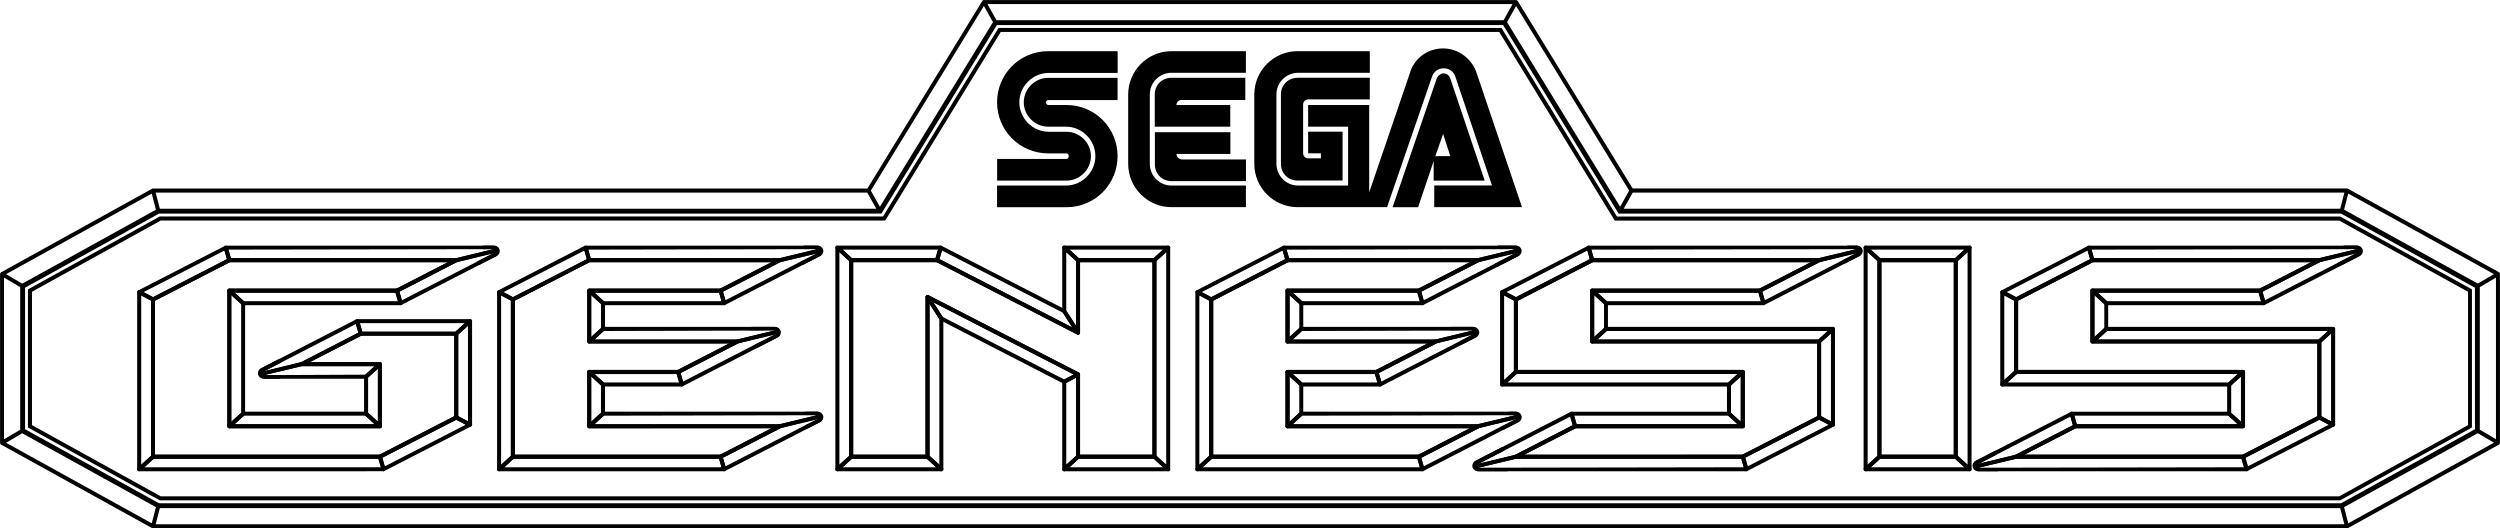 <?xml version="1.0" encoding="utf-8"?>
<!-- Generator: Adobe Illustrator 25.0.0, SVG Export Plug-In . SVG Version: 6.00 Build 0)  -->
<svg version="1.1" id="Layer_1" xmlns="http://www.w3.org/2000/svg" xmlns:xlink="http://www.w3.org/1999/xlink" x="0px" y="0px"
	 viewBox="0 0 3840 811.5" style="enable-background:new 0 0 3840 811.5;" xml:space="preserve">
<style type="text/css">
	.st0{fill:#FFFFFF;}
	.st1{fill:#0C0002;}
</style>
<g>
	<g>
		<path d="M2302.8,49.1l175.6,286.7l1.8,3h3.5H3593l197.9,109.4V653L3593,762.4H247L49.1,653V448.1L247,338.7h1109.3h3.5l1.8-3
			l175.6-286.7H2302.8 M2306.3,42.9h-772.6l-177.4,289.6H245.4L42.9,444.5v212.1l202.4,111.9h3349.2l202.4-111.9V444.5l-202.4-111.9
			H2483.7L2306.3,42.9L2306.3,42.9z"/>
		<path d="M3596.9,323.7H2488.7L2311.3,34h-782.5l-177.4,289.6H243.1l-209,115.6v222.6l209,115.6h3353.8l209-115.6V439.2
			L3596.9,323.7z M3801.5,659.3L3595.8,773H244.2L38.5,659.3V441.9l205.7-113.8h1109.6l177.4-289.6h777.6l177.4,289.6h1109.6
			l205.7,113.8V659.3z"/>
	</g>
	<g>
		<g>
			<g>
				<g>
					<path d="M3004,402.7h-117.2c-0.8,0-1.5-0.3-2.1-0.8l-21.2-19.3c-0.9-0.9-1.3-2.2-0.8-3.4c0.5-1.2,1.6-2,2.9-2h159.7
						c1.3,0,2.4,0.8,2.9,2c0.5,1.2,0.1,2.5-0.8,3.4l-21.2,19.3C3005.5,402.4,3004.8,402.7,3004,402.7z M2888,396.5h114.9l14.4-13.1
						h-143.7L2888,396.5z"/>
				</g>
				<g>
					<path d="M3025.3,723.9h-159.7c-1.3,0-2.4-0.8-2.9-2c-0.5-1.2-0.1-2.5,0.8-3.4l21.2-19.3c0.6-0.5,1.3-0.8,2.1-0.8H3004
						c0.8,0,1.5,0.3,2.1,0.8l21.2,19.3c0.9,0.9,1.3,2.2,0.8,3.4C3027.7,723.1,3026.5,723.9,3025.3,723.9z M2873.6,717.7h143.7
						l-14.4-13.1H2888L2873.6,717.7z"/>
				</g>
				<g>
					<path d="M2865.6,723.9c-0.4,0-0.8-0.1-1.3-0.3c-1.1-0.5-1.8-1.6-1.8-2.8V380.4c0-1.2,0.7-2.3,1.8-2.8c1.1-0.5,2.4-0.3,3.3,0.5
						l21.2,19.3c0.6,0.6,1,1.4,1,2.3v301.9c0,0.9-0.4,1.7-1,2.3l-21.2,19.3C2867.1,723.6,2866.3,723.9,2865.6,723.9z M2868.7,387.3
						v326.5l15.1-13.7V401L2868.7,387.3z"/>
				</g>
				<g>
					<path d="M3025.3,723.9c-0.8,0-1.5-0.3-2.1-0.8l-21.2-19.3c-0.6-0.6-1-1.4-1-2.3V399.6c0-0.9,0.4-1.7,1-2.3l21.2-19.3
						c0.9-0.8,2.2-1,3.3-0.5c1.1,0.5,1.8,1.6,1.8,2.8v340.4c0,1.2-0.7,2.3-1.8,2.8C3026.1,723.8,3025.7,723.9,3025.3,723.9z
						 M3007.1,700.1l15.1,13.7V387.3l-15.1,13.7V700.1z"/>
				</g>
			</g>
			<g>
				<path d="M3004,704.6h-117.2c-1.7,0-3.1-1.4-3.1-3.1V399.6c0-1.7,1.4-3.1,3.1-3.1H3004c1.7,0,3.1,1.4,3.1,3.1v301.9
					C3007.1,703.2,3005.7,704.6,3004,704.6z M2889.9,698.4H3001V402.7h-111.1V698.4z"/>
			</g>
		</g>
		<g>
			<g>
				<g>
					<path d="M1655.9,514.1c-1,0-2-0.5-2.6-1.4l-21.2-33.1c-0.3-0.5-0.5-1.1-0.5-1.7v-97.6c0-1.2,0.7-2.3,1.8-2.8
						c1.1-0.5,2.4-0.3,3.3,0.5l21.2,19.3c0.6,0.6,1,1.4,1,2.3V511c0,1.4-0.9,2.6-2.2,3C1656.5,514.1,1656.2,514.1,1655.9,514.1z
						 M1637.8,477.1l15.1,23.4V401l-15.1-13.7V477.1z"/>
				</g>
				<g>
					<path d="M1773.2,402.7h-117.3c-0.8,0-1.5-0.3-2.1-0.8l-21.2-19.3c-0.9-0.9-1.3-2.2-0.8-3.4c0.5-1.2,1.6-2,2.9-2h159.7
						c1.3,0,2.4,0.8,2.9,2c0.5,1.2,0.1,2.5-0.8,3.4l-21.2,19.3C1774.7,402.4,1773.9,402.7,1773.2,402.7z M1657.1,396.5H1772
						l14.4-13.1h-143.7L1657.1,396.5z"/>
				</g>
				<g>
					<path d="M1794.4,723.9c-0.8,0-1.5-0.3-2.1-0.8l-21.2-19.3c-0.6-0.6-1-1.4-1-2.3V399.6c0-0.9,0.4-1.7,1-2.3l21.2-19.3
						c0.9-0.8,2.2-1,3.3-0.5c1.1,0.5,1.8,1.6,1.8,2.8v340.4c0,1.2-0.7,2.3-1.8,2.8C1795.2,723.8,1794.8,723.9,1794.4,723.9z
						 M1776.2,700.1l15.1,13.7V387.3l-15.1,13.7V700.1z"/>
				</g>
				<g>
					<path d="M1794.4,723.9h-159.7c-1.3,0-2.4-0.8-2.9-2c-0.5-1.2-0.1-2.5,0.8-3.4l21.2-19.3c0.6-0.5,1.3-0.8,2.1-0.8h117.3
						c0.8,0,1.5,0.3,2.1,0.8l21.2,19.3c0.9,0.9,1.3,2.2,0.8,3.4C1796.8,723.1,1795.7,723.9,1794.4,723.9z M1642.7,717.7h143.7
						l-14.4-13.1h-114.9L1642.7,717.7z"/>
				</g>
				<g>
					<path d="M1445.9,723.9c-0.8,0-1.5-0.3-2.1-0.8l-21.2-19.3c-0.6-0.6-1-1.4-1-2.3V456.2c0-1.4,0.9-2.6,2.2-3
						c1.3-0.4,2.7,0.1,3.5,1.3l21.2,33.1c0.3,0.5,0.5,1.1,0.5,1.7v231.5c0,1.2-0.7,2.3-1.8,2.8
						C1446.7,723.8,1446.3,723.9,1445.9,723.9z M1427.8,700.1l15,13.7V490.2l-15-23.4V700.1z"/>
				</g>
				<g>
					<path d="M1445.9,723.9h-159.7c-1.3,0-2.4-0.8-2.9-2c-0.5-1.2-0.1-2.5,0.8-3.4l21.2-19.3c0.6-0.5,1.3-0.8,2.1-0.8h117.3
						c0.8,0,1.5,0.3,2.1,0.8l21.2,19.3c0.9,0.9,1.3,2.2,0.8,3.4C1448.3,723.1,1447.2,723.9,1445.9,723.9z M1294.2,717.7h143.7
						l-14.4-13.1h-114.9L1294.2,717.7z"/>
				</g>
				<g>
					<path d="M1286.2,723.9c-0.4,0-0.8-0.1-1.3-0.3c-1.1-0.5-1.8-1.6-1.8-2.8V380.4c0-1.2,0.7-2.3,1.8-2.8c1.1-0.5,2.4-0.3,3.3,0.5
						l21.2,19.3c0.6,0.6,1,1.4,1,2.3v301.9c0,0.9-0.4,1.7-1,2.3l-21.2,19.3C1287.7,723.6,1287,723.9,1286.2,723.9z M1289.3,387.3
						v326.5l15.1-13.7V401L1289.3,387.3z"/>
				</g>
				<g>
					<path d="M1634.7,589.4c-0.5,0-1-0.1-1.4-0.3L1444.5,492c-0.5-0.3-0.9-0.6-1.2-1.1l-21.2-33.1c-0.8-1.2-0.6-2.7,0.3-3.7
						c1-1,2.5-1.3,3.7-0.7l231.2,118.9c1,0.5,1.7,1.6,1.7,2.7s-0.6,2.2-1.6,2.7l-21.2,11.2C1635.7,589.3,1635.2,589.4,1634.7,589.4z
						 M1448.1,486.9l186.6,96l14.6-7.7l-215.7-110.9L1448.1,486.9z"/>
				</g>
				<g>
					<path d="M1634.7,723.9c-0.4,0-0.8-0.1-1.3-0.3c-1.1-0.5-1.8-1.6-1.8-2.8V586.3c0-1.1,0.6-2.2,1.6-2.7l21.2-11.2
						c1-0.5,2.1-0.5,3,0.1s1.5,1.6,1.5,2.6v126.4c0,0.9-0.4,1.7-1,2.3l-21.2,19.3C1636.2,723.6,1635.4,723.9,1634.7,723.9z
						 M1637.8,588.2v125.6l15.1-13.7V580.2L1637.8,588.2z"/>
				</g>
				<g>
					<path d="M1655.9,514.1c-0.5,0-1-0.1-1.4-0.3l-216.6-111.4c-1.3-0.7-2-2.2-1.6-3.6l5.6-19.3c0.3-0.9,0.9-1.6,1.7-2
						c0.9-0.4,1.8-0.3,2.6,0.1l189.8,97.6c0.5,0.3,0.9,0.6,1.2,1.1l21.2,33.1c0.8,1.2,0.6,2.7-0.3,3.7
						C1657.6,513.8,1656.8,514.1,1655.9,514.1z M1443,398l204.1,105l-14.6-22.7l-185.7-95.5L1443,398z"/>
				</g>
				<g>
					<path d="M1439.3,402.7h-131.9c-0.8,0-1.5-0.3-2.1-0.8l-21.2-19.3c-0.9-0.9-1.3-2.2-0.8-3.4c0.5-1.2,1.6-2,2.9-2h158.7
						c1,0,1.9,0.5,2.5,1.2c0.6,0.8,0.8,1.8,0.5,2.7l-5.6,19.3C1441.9,401.8,1440.7,402.7,1439.3,402.7z M1308.6,396.5H1437l3.8-13.1
						h-146.6L1308.6,396.5z"/>
				</g>
			</g>
			<g>
				<path d="M1424.7,704.6h-117.3c-1.7,0-3.1-1.4-3.1-3.1V399.6c0-1.7,1.4-3.1,3.1-3.1h131.9c0.5,0,1,0.1,1.4,0.3L1652.8,506V399.6
					c0-1.7,1.4-3.1,3.1-3.1h117.3c1.7,0,3.1,1.4,3.1,3.1v301.9c0,1.7-1.4,3.1-3.1,3.1h-117.3c-1.7,0-3.1-1.4-3.1-3.1V577
					l-225.1-115.7v240.2C1427.8,703.2,1426.4,704.6,1424.7,704.6z M1310.5,698.4h111.1V456.2c0-1.1,0.6-2.1,1.5-2.6
					c0.9-0.6,2.1-0.6,3-0.1l231.2,118.9c1,0.5,1.7,1.6,1.7,2.7v123.3h111.1V402.7H1659V511c0,1.1-0.6,2.1-1.5,2.6s-2.1,0.6-3,0.1
					l-215.9-111.1h-128V698.4z"/>
			</g>
		</g>
		<g>
			<g>
				<path d="M3445.2,704.6h-348.5c-1.4,0-2.7-1-3-2.4c-0.3-1.4,0.3-2.8,1.6-3.5l91-46.8c0.4-0.2,0.9-0.3,1.4-0.3h254.4v-77.2h-345.4
					c-1.7,0-3.1-1.4-3.1-3.1V459.9c0-1.2,0.6-2.2,1.7-2.7l117.3-60.3c0.4-0.2,0.9-0.3,1.4-0.3h348.5c1.4,0,2.7,1,3,2.4
					c0.3,1.4-0.3,2.8-1.6,3.5l-91,46.8c-0.4,0.2-0.9,0.3-1.4,0.3h-254.4v71.9h345.4c0.8,0,1.6,0.3,2.2,0.9c0.6,0.6,0.9,1.4,0.9,2.2
					l0,116.7c0,1.2-0.6,2.2-1.7,2.7l-117.2,60.3C3446.2,704.5,3445.7,704.6,3445.2,704.6z M3109.5,698.4h335l114.9-59.1l0-111.7
					H3214c-1.7,0-3.1-1.4-3.1-3.1v-78.1c0-1.7,1.4-3.1,3.1-3.1h256.8l79-40.6h-335l-114.9,59.1v106.4h345.4c1.7,0,3.1,1.4,3.1,3.1
					v83.4c0,1.7-1.4,3.1-3.1,3.1h-256.8L3109.5,698.4z"/>
			</g>
			<g>
				<g>
					<path d="M3593.7,408.8c-1.1,0-2.2-0.6-2.7-1.7c-0.8-1.5-0.2-3.4,1.3-4.2l29.5-15.2c1.5-0.8,1.5-1.8,1.3-2.4
						c-0.2-0.9-0.4-3.6-2.2-3.6l-20.1,0.1c-1.7,0-2.8,0.1-2.8-1.6s1.4-3.1,3.1-3.1h19.1c4.3,0,7.9,2.7,8.9,6.6
						c0.9,3.8-0.9,7.5-4.5,9.4l-29.5,15.2C3594.6,408.7,3594.1,408.8,3593.7,408.8z"/>
				</g>
				<g>
					<path d="M3067.9,723.9h-29c-4.3,0-7.9-2.7-8.9-6.6c-0.9-3.7,0.9-7.5,4.5-9.4l29.1-15c1.5-0.8,3.4-0.2,4.2,1.3
						c0.8,1.5,0.2,3.4-1.3,4.2l-29.1,15c-1.5,0.8-1.4,1.8-1.3,2.4c0.2,0.9,0.8,3.9,2.5,3.9l29.2-0.3c1.7,0,3.2-0.3,3.2,1.4
						C3071,722.5,3069.6,723.9,3067.9,723.9z"/>
				</g>
				<g>
					<g>
						<path d="M3096.7,463c-0.5,0-1-0.1-1.4-0.4l-21.2-11.2c-1-0.5-1.7-1.6-1.6-2.7c0-1.1,0.6-2.2,1.7-2.7l132.9-68.3
							c0.8-0.4,1.8-0.5,2.6-0.1c0.8,0.4,1.5,1.1,1.7,2l5.6,19.3c0.4,1.4-0.2,2.9-1.6,3.6l-117.3,60.3
							C3097.7,462.9,3097.2,463,3096.7,463z M3082.2,448.7l14.6,7.7l113.6-58.4l-3.8-13.2L3082.2,448.7z"/>
					</g>
					<g>
						<path d="M3562.5,527.6H3214c-1.3,0-2.4-0.8-2.9-2c-0.5-1.2-0.1-2.5,0.8-3.4l21.2-19.3c0.6-0.5,1.3-0.8,2.1-0.8h348.5
							c1.3,0,2.4,0.8,2.9,2c0.5,1.2,0.1,2.5-0.8,3.4l-21.2,19.3C3564,527.3,3563.2,527.6,3562.5,527.6z M3222,521.5h339.3l14.4-13.1
							h-339.3L3222,521.5z"/>
					</g>
					<g>
						<path d="M3583.7,655.5c-0.5,0-1-0.1-1.4-0.4l-21.2-11.2c-1-0.5-1.6-1.6-1.6-2.7l0-116.7c0-0.9,0.4-1.7,1-2.3l21.2-19.3
							c0.9-0.8,2.2-1,3.3-0.5c1.1,0.5,1.8,1.6,1.8,2.8l0,147.1c0,1.1-0.6,2.1-1.5,2.6C3584.8,655.4,3584.2,655.5,3583.7,655.5z
							 M3565.5,639.3l15,8l0-135l-15,13.7L3565.5,639.3z"/>
					</g>
					<g>
						<path d="M3450.8,723.9c-0.4,0-0.8-0.1-1.2-0.3c-0.8-0.4-1.5-1.1-1.7-2l-5.6-19.3c-0.4-1.4,0.2-2.9,1.6-3.6l117.2-60.3
							c0.9-0.5,2-0.4,2.9,0l21.2,11.2c1,0.5,1.7,1.6,1.6,2.7c0,1.1-0.6,2.2-1.7,2.7l-132.9,68.3
							C3451.8,723.7,3451.3,723.9,3450.8,723.9z M3448.9,703.1l3.8,13.2l124.3-63.9l-14.6-7.7L3448.9,703.1z"/>
					</g>
					<g>
						<path d="M3424,593.7h-348.5c-1.3,0-2.4-0.8-2.9-2c-0.5-1.2-0.1-2.5,0.8-3.4l21.2-19.3c0.6-0.5,1.3-0.8,2.1-0.8h348.5
							c1.3,0,2.4,0.8,2.9,2c0.5,1.2,0.1,2.5-0.8,3.4l-21.2,19.3C3425.5,593.4,3424.7,593.7,3424,593.7z M3083.5,587.5h339.3
							l14.4-13.1h-339.3L3083.5,587.5z"/>
					</g>
					<g>
						<path d="M3075.5,593.7c-0.4,0-0.8-0.1-1.3-0.3c-1.1-0.5-1.8-1.6-1.8-2.8V448.7c0-1.1,0.6-2.1,1.5-2.6c0.9-0.6,2.1-0.6,3-0.1
							l21.2,11.2c1,0.5,1.6,1.6,1.6,2.7v111.4c0,0.9-0.4,1.7-1,2.3l-21.2,19.3C3077,593.4,3076.2,593.7,3075.5,593.7z M3078.6,453.8
							v129.8l15-13.7V461.8L3078.6,453.8z"/>
					</g>
					<g>
						<path d="M3445.2,657.8c-0.8,0-1.5-0.3-2.1-0.8l-21.2-19.3c-0.6-0.6-1-1.4-1-2.3v-44.8c0-0.9,0.4-1.7,1-2.3l21.2-19.3
							c0.9-0.8,2.2-1,3.3-0.5c1.1,0.5,1.8,1.6,1.8,2.8v83.4c0,1.2-0.7,2.3-1.8,2.8C3446,657.7,3445.6,657.8,3445.2,657.8z
							 M3427.1,634.1l15.1,13.7v-69.4l-15.1,13.7V634.1z"/>
					</g>
					<g>
						<path d="M3445.2,657.8h-257.5c-1.4,0-2.6-0.9-3-2.2l-5.6-19.3c-0.3-0.9-0.1-1.9,0.5-2.7c0.6-0.8,1.5-1.2,2.5-1.2H3424
							c0.8,0,1.5,0.3,2.1,0.8l21.2,19.3c0.9,0.9,1.3,2.2,0.8,3.4C3447.6,657,3446.5,657.8,3445.2,657.8z M3190,651.6h247.2
							l-14.4-13.1h-236.5L3190,651.6z"/>
					</g>
					<g>
						<path d="M3214,527.6c-0.4,0-0.8-0.1-1.3-0.3c-1.1-0.5-1.8-1.6-1.8-2.8v-78.1c0-1.2,0.7-2.3,1.8-2.8c1.1-0.5,2.4-0.3,3.3,0.5
							l21.2,19.3c0.6,0.6,1,1.4,1,2.3v39.6c0,0.9-0.4,1.7-1,2.3l-21.2,19.3C3215.5,527.4,3214.7,527.6,3214,527.6z M3217.1,453.4
							v64.2l15.1-13.7v-36.9L3217.1,453.4z"/>
					</g>
					<g>
						<path d="M3477,468.8h-241.9c-0.8,0-1.5-0.3-2.1-0.8l-21.2-19.3c-0.9-0.9-1.3-2.2-0.8-3.4c0.5-1.2,1.6-2,2.9-2h257.5
							c1.4,0,2.6,0.9,3,2.2l5.6,19.3c0.3,0.9,0.1,1.9-0.5,2.7C3478.9,468.3,3478,468.8,3477,468.8z M3236.4,462.6h236.5l-3.8-13.1
							H3222L3236.4,462.6z"/>
					</g>
					<g>
						<path d="M3214,402.7c-1.4,0-2.6-0.9-3-2.2l-5.6-19.3c-0.3-0.9-0.1-1.9,0.5-2.7c0.6-0.8,1.5-1.2,2.5-1.2h411.5
							c3.2,0,5.7,2.2,6.1,5.2c0.3,3-1.5,5.5-4.6,6.3l-58.2,13.9L3214,402.7z M3216.3,396.5h346.2l57.5-13.8l-407.4,0.7L3216.3,396.5
							z"/>
					</g>
					<g>
						<path d="M3477.1,468.8c-0.4,0-0.8-0.1-1.2-0.3c-0.8-0.4-1.5-1.1-1.7-2l-5.6-19.3c-0.4-1.4,0.2-2.9,1.6-3.6l91-46.8
							c0.2-0.1,0.5-0.2,0.7-0.3l58.2-13.9c3.1-0.7,6.2,0.8,7.2,3.7c1,2.8-0.2,5.6-2.9,7l-145.8,75
							C3478,468.7,3477.5,468.8,3477.1,468.8z M3475.1,448l3.8,13.2l142.5-73.3l-57.9,14.6L3475.1,448z"/>
					</g>
					<g>
						<path d="M3450.8,723.9h-411.5c-3.2,0-5.7-2.2-6.1-5.2c-0.3-3,1.5-5.5,4.6-6.3l57.8-13.8c0.6-0.1,1-0.2,1.5-0.2h348.1
							c1.4,0,2.6,0.9,3,2.2l5.6,19.3c0.3,0.9,0.1,1.9-0.5,2.7C3452.7,723.4,3451.8,723.9,3450.8,723.9z M3097.1,704.6l-57.8,13.8
							l407.4-0.7l-3.8-13.1H3097.1z"/>
					</g>
					<g>
						<path d="M3037.7,718.6c-2.5,0-4.8-1.5-5.7-3.9c-1-2.7,0.2-5.6,2.9-7l145.8-75c0.8-0.4,1.8-0.5,2.6-0.1c0.8,0.4,1.5,1.1,1.7,2
							l5.6,19.3c0.4,1.4-0.2,2.9-1.6,3.6l-90.7,46.6c-0.2,0.1-1.2,0.5-1.4,0.5l-57.8,13.8C3038.7,718.5,3038.2,718.6,3037.7,718.6z
							 M3180.2,639.9l-142.5,73.3l57.9-14.6l88.4-45.5L3180.2,639.9z"/>
					</g>
				</g>
			</g>
		</g>
		<g>
			<g>
				<path d="M2676.9,704.6h-348.5c-1.4,0-2.7-1-3-2.4s0.3-2.8,1.6-3.5l91-46.8c0.4-0.2,0.9-0.3,1.4-0.3h254.4v-77.2h-345.4
					c-0.8,0-1.6-0.3-2.2-0.9c-0.6-0.6-0.9-1.4-0.9-2.2l0-111.4c0-1.2,0.6-2.2,1.7-2.7l117.2-60.3c0.4-0.2,0.9-0.3,1.4-0.3h348.5
					c1.4,0,2.7,1,3,2.4c0.3,1.4-0.3,2.8-1.6,3.5l-91,46.8c-0.4,0.2-0.9,0.3-1.4,0.3h-254.4v71.9h345.4c1.7,0,3.1,1.4,3.1,3.1v116.7
					c0,1.2-0.6,2.2-1.7,2.7l-117.3,60.3C2677.9,704.5,2677.4,704.6,2676.9,704.6z M2341.2,698.4h335l114.9-59.1V527.6h-345.4
					c-1.7,0-3.1-1.4-3.1-3.1v-78.1c0-1.7,1.4-3.1,3.1-3.1h256.8l79-40.6h-335l-114.9,59.1l0,106.4h345.4c1.7,0,3.1,1.4,3.1,3.1v83.4
					c0,1.7-1.4,3.1-3.1,3.1h-256.8L2341.2,698.4z"/>
			</g>
			<g>
				<path d="M2833.2,404.7c-1.1,0-2.2-0.6-2.7-1.7c-0.8-1.5-0.2-3.4,1.3-4.2l21.7-11.1c1.5-0.8,1.4-1.8,1.3-2.4
					c-0.2-0.9-1-3.8-2.7-3.8l-13.6,0.1c-1.7,0-3.2,0.4-3.2-1.3s1.4-3.1,3.1-3.1h13.6c4.3,0,7.9,2.7,8.9,6.6c0.9,3.7-0.9,7.5-4.5,9.4
					l-21.7,11.1C2834.2,404.6,2833.7,404.7,2833.2,404.7z"/>
			</g>
			<g>
				<path d="M2328.4,463c-0.5,0-1-0.1-1.4-0.4l-21.2-11.2c-1-0.5-1.7-1.6-1.6-2.7c0-1.1,0.6-2.2,1.7-2.7l132.9-68.3
					c0.8-0.4,1.8-0.5,2.6-0.1c0.8,0.4,1.5,1.1,1.7,2l5.6,19.3c0.4,1.4-0.2,2.9-1.6,3.6l-117.2,60.3
					C2329.4,462.9,2328.9,463,2328.4,463z M2442,398l-3.8-13.2l-124.3,63.9l14.6,7.7"/>
			</g>
			<g>
				<path d="M2794.1,527.6h-348.5c-1.3,0-2.4-0.8-2.9-2c-0.5-1.2-0.1-2.5,0.8-3.4l21.2-19.3c0.6-0.5,1.3-0.8,2.1-0.8h348.5
					c1.3,0,2.4,0.8,2.9,2c0.5,1.2,0.1,2.5-0.8,3.4l-21.2,19.3C2795.6,527.3,2794.9,527.6,2794.1,527.6z M2453.6,521.5h339.3
					l14.4-13.1h-339.3L2453.6,521.5z"/>
			</g>
			<g>
				<path d="M2815.4,655.5c-0.5,0-1-0.1-1.4-0.4l-21.2-11.2c-1-0.5-1.6-1.6-1.6-2.7V524.5c0-0.9,0.4-1.7,1-2.3l21.2-19.3
					c0.9-0.8,2.2-1,3.3-0.5c1.1,0.5,1.8,1.6,1.8,2.8v147.2c0,1.1-0.6,2.1-1.5,2.6C2816.5,655.4,2815.9,655.5,2815.4,655.5z
					 M2797.2,639.3l15.1,8v-135l-15.1,13.7V639.3z"/>
			</g>
			<g>
				<path d="M2682.5,723.9c-0.4,0-0.8-0.1-1.2-0.3c-0.8-0.4-1.5-1.1-1.7-2l-5.6-19.3c-0.4-1.4,0.2-2.9,1.6-3.6l117.3-60.3
					c0.9-0.5,2-0.4,2.9,0l21.2,11.2c1,0.5,1.7,1.6,1.6,2.7c0,1.1-0.6,2.2-1.7,2.7l-132.9,68.3C2683.5,723.7,2683,723.9,2682.5,723.9
					z M2680.6,703.1l3.8,13.2l124.3-63.9l-14.6-7.7L2680.6,703.1z"/>
			</g>
			<g>
				<path d="M2655.7,593.7h-348.5c-1.3,0-2.4-0.8-2.9-2c-0.5-1.2-0.1-2.5,0.8-3.4l21.2-19.3c0.6-0.5,1.3-0.8,2.1-0.8h348.5
					c1.3,0,2.4,0.8,2.9,2c0.5,1.2,0.1,2.5-0.8,3.4l-21.2,19.3C2657.2,593.4,2656.4,593.7,2655.7,593.7z M2315.2,587.5h339.3
					l14.4-13.1h-339.3L2315.2,587.5z"/>
			</g>
			<g>
				<path d="M2307.2,593.7c-0.4,0-0.8-0.1-1.3-0.3c-1.1-0.5-1.8-1.6-1.8-2.8l0-141.9c0-1.1,0.6-2.1,1.5-2.6c0.9-0.6,2.1-0.6,3-0.1
					l21.2,11.2c1,0.5,1.6,1.6,1.6,2.7l0,111.4c0,0.9-0.4,1.7-1,2.3l-21.2,19.3C2308.7,593.4,2307.9,593.7,2307.2,593.7z
					 M2310.3,453.8l0,129.8l15.1-13.7l0-108.2L2310.3,453.8z"/>
			</g>
			<g>
				<path d="M2676.9,657.8c-0.8,0-1.5-0.3-2.1-0.8l-21.2-19.3c-0.6-0.6-1-1.4-1-2.3v-44.8c0-0.9,0.4-1.7,1-2.3l21.2-19.3
					c0.9-0.8,2.2-1,3.3-0.5c1.1,0.5,1.8,1.6,1.8,2.8v83.4c0,1.2-0.7,2.3-1.8,2.8C2677.7,657.7,2677.3,657.8,2676.9,657.8z
					 M2658.8,634.1l15,13.7v-69.4l-15,13.7V634.1z"/>
			</g>
			<g>
				<path d="M2676.9,657.8h-257.5c-1.4,0-2.6-0.9-3-2.2l-5.6-19.3c-0.3-0.9-0.1-1.9,0.5-2.7c0.6-0.8,1.5-1.2,2.5-1.2h241.9
					c0.8,0,1.5,0.3,2.1,0.8l21.2,19.3c0.9,0.9,1.3,2.2,0.8,3.4C2679.3,657,2678.2,657.8,2676.9,657.8z M2421.7,651.6h247.2
					l-14.4-13.1h-236.6L2421.7,651.6z"/>
			</g>
			<g>
				<path d="M2445.6,527.6c-0.4,0-0.8-0.1-1.3-0.3c-1.1-0.5-1.8-1.6-1.8-2.8v-78.1c0-1.2,0.7-2.3,1.8-2.8c1.1-0.5,2.4-0.3,3.3,0.5
					l21.2,19.3c0.6,0.6,1,1.4,1,2.3v39.6c0,0.9-0.4,1.7-1,2.3l-21.2,19.3C2447.1,527.4,2446.4,527.6,2445.6,527.6z M2448.7,453.4
					v64.2l15.1-13.7v-36.9L2448.7,453.4z"/>
			</g>
			<g>
				<path d="M2708.7,468.8h-241.9c-0.8,0-1.5-0.3-2.1-0.8l-21.2-19.3c-0.9-0.9-1.3-2.2-0.8-3.4c0.5-1.2,1.6-2,2.9-2h257.5
					c1.4,0,2.6,0.9,3,2.2l5.6,19.3c0.3,0.9,0.1,1.9-0.5,2.7C2710.6,468.3,2709.7,468.8,2708.7,468.8z M2468.1,462.6h236.6l-3.8-13.1
					h-247.2L2468.1,462.6z"/>
			</g>
			<g>
				<path d="M2708.7,468.8c-0.4,0-0.8-0.1-1.2-0.3c-0.8-0.4-1.5-1.1-1.7-2l-5.6-19.3c-0.4-1.4,0.2-2.9,1.6-3.6l91-46.8
					c0.2-0.1,0.5-0.2,0.7-0.3l58.2-13.9c3.1-0.7,6.2,0.8,7.2,3.7c1,2.8-0.2,5.6-2.9,7l-145.8,75
					C2709.7,468.7,2709.2,468.8,2708.7,468.8z M2706.8,448l3.8,13.2l142.5-73.3l-57.9,14.6L2706.8,448z"/>
			</g>
			<g>
				<path d="M2793.7,402.7h-348.1c-1.4,0-2.6-0.9-3-2.2l-5.6-19.3c-0.3-0.9-0.1-1.9,0.5-2.7c0.6-0.8,1.5-1.2,2.5-1.2h411.5
					c3.2,0,5.7,2.2,6.1,5.2c0.3,3-1.5,5.5-4.6,6.3l-57.8,13.8C2795,402.6,2794,402.7,2793.7,402.7z M2448,396.5h345.8l57.8-13.8
					l-407.4,0.7L2448,396.5z"/>
			</g>
			<g>
				<path d="M2314.6,723.9h-44c-4.3,0-7.9-2.7-8.9-6.6c-0.9-3.7,0.9-7.5,4.5-9.4l40.4-20.8c1.5-0.8,3.4-0.2,4.2,1.3
					c0.8,1.5,0.2,3.4-1.3,4.2l-40.4,20.8c-1.5,0.8-1.4,1.8-1.3,2.4c0.2,0.9,0.8,3.3,2.6,3.3l44.2,0c1.7,0,3.1,0.1,3.1,1.8
					C2317.7,722.5,2316.3,723.9,2314.6,723.9z"/>
			</g>
			<g>
				<path d="M2682.5,723.9H2271c-3.2,0-5.7-2.2-6.1-5.2c-0.3-3,1.5-5.5,4.6-6.3l58.2-13.9l349.2-0.1c1.4,0,2.6,0.9,3,2.2l5.6,19.3
					c0.3,0.9,0.1,1.9-0.5,2.7C2684.4,723.4,2683.5,723.9,2682.5,723.9z M2328.4,704.6l-57.4,13.8l407.4-0.7l-3.8-13.1H2328.4z"/>
			</g>
			<g>
				<path d="M2269.4,718.6c-2.5,0-4.8-1.5-5.7-3.9c-1-2.8,0.2-5.6,2.9-7l145.8-75c0.8-0.4,1.8-0.5,2.6-0.1c0.8,0.4,1.5,1.1,1.7,2
					l5.6,19.3c0.4,1.4-0.2,2.9-1.6,3.6l-90.6,46.6c-0.2,0.1-1.2,0.5-1.4,0.5l-57.8,13.8C2270.4,718.5,2269.9,718.6,2269.4,718.6z
					 M2411.9,639.9l-142.5,73.3l57.9-14.6l88.4-45.5L2411.9,639.9z"/>
			</g>
		</g>
		<g>
			<g>
				<path d="M2184.9,468.8h-186.1c-0.8,0-1.5-0.3-2.1-0.8l-21.2-19.3c-0.9-0.9-1.3-2.2-0.8-3.4c0.5-1.2,1.6-2,2.9-2h201.7
					c1.4,0,2.6,0.9,3,2.2l5.6,19.3c0.3,0.9,0.1,1.9-0.5,2.7C2186.8,468.3,2185.9,468.8,2184.9,468.8z M2000,462.6h180.8l-3.8-13.1
					h-191.4L2000,462.6z"/>
			</g>
			<g>
				<path d="M1977.6,657.8c-0.4,0-0.8-0.1-1.3-0.3c-1.1-0.5-1.8-1.6-1.8-2.8v-83.4c0-1.2,0.7-2.3,1.8-2.8c1.1-0.5,2.4-0.3,3.3,0.5
					l21.2,19.3c0.6,0.6,1,1.4,1,2.3v44.8c0,0.9-0.4,1.7-1,2.3l-21.2,19.3C1979.1,657.5,1978.4,657.8,1977.6,657.8z M1980.7,578.3
					v69.4l15-13.7V592L1980.7,578.3z"/>
			</g>
			<g>
				<path d="M2119.8,593.7h-120.9c-0.8,0-1.5-0.3-2.1-0.8l-21.2-19.3c-0.9-0.9-1.3-2.2-0.8-3.4c0.5-1.2,1.6-2,2.9-2h136.5
					c1.4,0,2.6,0.9,3,2.2l5.6,19.3c0.3,0.9,0.1,1.9-0.5,2.7C2121.6,593.2,2120.7,593.7,2119.8,593.7z M2000,587.5h115.6l-3.8-13.1
					h-126.2L2000,587.5z"/>
			</g>
			<g>
				<path d="M1977.6,527.6c-0.4,0-0.8-0.1-1.3-0.3c-1.1-0.5-1.8-1.6-1.8-2.8v-78.1c0-1.2,0.7-2.3,1.8-2.8c1.1-0.5,2.4-0.3,3.3,0.5
					l21.2,19.3c0.6,0.6,1,1.4,1,2.3v39.6c0,0.9-0.4,1.7-1,2.3l-21.2,19.3C1979.1,527.4,1978.4,527.6,1977.6,527.6z M1980.7,453.4
					v64.2l15-13.7v-36.9L1980.7,453.4z"/>
			</g>
			<g>
				<path d="M2184.9,723.9h-345.8c-1.3,0-2.4-0.8-2.9-2c-0.5-1.2-0.1-2.5,0.8-3.4l21.2-19.3c0.6-0.5,1.3-0.8,2.1-0.8h318.9
					c1.4,0,2.6,0.9,3,2.2l5.6,19.3c0.3,0.9,0.1,1.9-0.5,2.7C2186.8,723.4,2185.9,723.9,2184.9,723.9z M1847.2,717.7h333.7l-3.8-13.1
					h-315.4L1847.2,717.7z"/>
			</g>
			<g>
				<path d="M1839.2,723.9c-0.4,0-0.8-0.1-1.3-0.3c-1.1-0.5-1.8-1.6-1.8-2.8V448.7c0-1.1,0.6-2.1,1.5-2.6c0.9-0.6,2.1-0.6,3-0.1
					l21.2,11.2c1,0.5,1.6,1.6,1.6,2.7v241.6c0,0.9-0.4,1.7-1,2.3l-21.2,19.3C1840.6,723.6,1839.9,723.9,1839.2,723.9z M1842.2,453.8
					v260l15.1-13.7V461.8L1842.2,453.8z"/>
			</g>
			<g>
				<path d="M1860.4,463c-0.5,0-1-0.1-1.4-0.4l-21.2-11.2c-1-0.5-1.7-1.6-1.6-2.7c0-1.1,0.6-2.2,1.7-2.7l132.9-68.3
					c0.8-0.4,1.8-0.5,2.6-0.1c0.8,0.4,1.5,1.1,1.7,2l5.6,19.3c0.4,1.4-0.2,2.9-1.6,3.6l-117.3,60.3
					C1861.4,462.9,1860.9,463,1860.4,463z M1845.8,448.7l14.6,7.7L1974,398l-3.8-13.2L1845.8,448.7z"/>
			</g>
			<g>
				<path d="M2179.3,704.6h-318.9c-1.7,0-3.1-1.4-3.1-3.1V459.9c0-1.2,0.6-2.2,1.7-2.7l117.3-60.3c0.4-0.2,0.9-0.3,1.4-0.3h292.7
					c1.4,0,2.7,1,3,2.4c0.3,1.4-0.3,2.8-1.6,3.5l-91,46.8c-0.4,0.2-0.9,0.3-1.4,0.3h-198.6v72h224.4c1.4,0,2.7,1,3,2.4
					s-0.3,2.8-1.6,3.5l-91,46.8c-0.4,0.2-0.9,0.3-1.4,0.3h-133.4v77.2h289.6c1.4,0,2.7,1,3,2.4c0.3,1.4-0.3,2.8-1.6,3.5l-91,46.8
					C2180.3,704.5,2179.8,704.6,2179.3,704.6z M1863.5,698.4h315.1l79-40.6h-279.9c-1.7,0-3.1-1.4-3.1-3.1v-83.4
					c0-1.7,1.4-3.1,3.1-3.1h135.8l79-40.6h-214.8c-1.7,0-3.1-1.4-3.1-3.1v-78.1c0-1.7,1.4-3.1,3.1-3.1h201l79-40.6h-279.2
					l-114.9,59.1V698.4z"/>
			</g>
			<g>
				<path d="M2299,410.1c-1.1,0-2.2-0.6-2.7-1.7c-0.8-1.5-0.2-3.4,1.3-4.2l32.1-16.5c1.5-0.8,1.4-1.8,1.3-2.4
					c-0.2-0.9-1.4-3.4-3.2-3.4l-26.1,0.1c-1.7,0-2.8-0.1-2.8-1.8s1.4-3.1,3.1-3.1h26.1c4.3,0,7.9,2.7,8.9,6.6
					c0.9,3.7-0.9,7.5-4.5,9.4l-32.1,16.5C2299.9,410,2299.5,410.1,2299,410.1z"/>
			</g>
			<g>
				<path d="M1977.6,402.7c-1.4,0-2.6-0.9-3-2.2l-5.6-19.3c-0.3-0.9-0.1-1.9,0.5-2.7c0.6-0.8,1.5-1.2,2.5-1.2h355.7
					c3.2,0,5.7,2.2,6,5.2c0.3,3-1.5,5.6-4.6,6.3l-58.2,13.9L1977.6,402.7z M1979.9,396.5h290.4l57.4-13.8l-351.6,0.7L1979.9,396.5z"
					/>
			</g>
			<g>
				<path d="M2184.9,468.8c-0.4,0-0.8-0.1-1.2-0.3c-0.8-0.4-1.5-1.1-1.7-2l-5.6-19.3c-0.4-1.4,0.2-2.9,1.6-3.6l91-46.8
					c0.2-0.1,0.5-0.2,0.7-0.3l58.2-13.9c3.1-0.7,6.2,0.8,7.2,3.7c1,2.8-0.2,5.6-2.9,7l-145.8,75
					C2185.9,468.7,2185.4,468.8,2184.9,468.8z M2183,448l3.8,13.2l142.5-73.3l-57.9,14.6L2183,448z"/>
			</g>
			<g>
				<path d="M2245.1,529.3c-1.1,0-2.2-0.6-2.7-1.7c-0.8-1.5-0.2-3.4,1.3-4.2l20.8-10.7c1.5-0.8,1.4-1.8,1.3-2.4
					c-0.2-0.9-1-3.6-2.8-3.6l-34.2,0.7c-1.7,0-3-0.5-3-2.2s1.4-3.1,3.1-3.1h34.1c4.3,0,7.9,2.7,8.9,6.6c0.9,3.7-0.9,7.5-4.5,9.4
					l-20.8,10.7C2246,529.2,2245.5,529.3,2245.1,529.3z"/>
			</g>
			<g>
				<path d="M1977.6,527.6c-1.3,0-2.4-0.8-2.9-2c-0.5-1.2-0.1-2.5,0.8-3.4l21.2-19.3c0.6-0.5,1.3-0.8,2.1-0.8h263.7
					c3.2,0,5.7,2.2,6.1,5.2c0.3,3-1.5,5.5-4.6,6.3l-58.2,13.9L1977.6,527.6z M1985.6,521.5h219.5l57.4-13.8l-262.6,0.7L1985.6,521.5
					z"/>
			</g>
			<g>
				<path d="M2119.8,593.7c-0.4,0-0.8-0.1-1.2-0.3c-0.8-0.4-1.5-1.1-1.7-2l-5.6-19.3c-0.4-1.4,0.2-2.9,1.6-3.6l91-46.8
					c0.2-0.1,0.5-0.2,0.7-0.3l58.2-13.9c3.1-0.8,6.1,0.8,7.2,3.7c1,2.7-0.2,5.6-2.9,7l-145.8,75
					C2120.7,593.6,2120.3,593.7,2119.8,593.7z M2117.8,572.9l3.8,13.2l142.5-73.3l-57.9,14.6L2117.8,572.9z"/>
			</g>
			<g>
				<path d="M2308.7,660.2c-1.1,0-2.2-0.6-2.7-1.7c-0.8-1.5-0.2-3.4,1.3-4.2l24.2-10.4c1.5-0.8-0.4-2.9-0.5-3.5
					c-0.2-0.9-0.6-3.6-2.3-3.6h-8.9c-1.7,0-3.6,0.3-3.6-1.4c0-1.7,1.4-3.1,3.1-3.1h8.9c4.3,0,7.9,2.7,8.9,6.6
					c0.9,3.7-0.9,7.5-4.5,9.4l-22.4,11.5C2309.6,660.1,2309.2,660.2,2308.7,660.2z"/>
			</g>
			<g>
				<path d="M2184.9,723.9c-0.4,0-0.8-0.1-1.2-0.3c-0.8-0.4-1.5-1.1-1.7-2l-5.6-19.3c-0.4-1.4,0.2-2.9,1.6-3.6l91-46.8
					c0.2-0.1,0.5-0.2,0.7-0.3l58.2-13.9c3.1-0.8,6.1,0.8,7.2,3.7c1,2.7-0.2,5.6-2.9,7l-145.8,75
					C2185.9,723.7,2185.4,723.9,2184.9,723.9z M2183,703.1l3.8,13.2l142.5-73.3l-57.9,14.6L2183,703.1z"/>
			</g>
			<g>
				<path d="M2269.9,657.8h-292.3c-1.3,0-2.4-0.8-2.9-2c-0.5-1.2-0.1-2.5,0.8-3.4l21.2-19.3c0.6-0.5,1.3-0.8,2.1-0.8h328.9
					c3.2,0,5.7,2.2,6.1,5.2c0.3,3-1.5,5.5-4.6,6.3l-57.8,13.8C2270.9,657.7,2270.4,657.8,2269.9,657.8z M1985.6,651.6h284.3
					l57.8-13.8l-327.7,0.7L1985.6,651.6z"/>
			</g>
		</g>
		<g>
			<g>
				<path d="M766.6,723.9c-0.4,0-0.8-0.1-1.3-0.3c-1.1-0.5-1.8-1.6-1.8-2.8V448.7c0-1.1,0.6-2.1,1.5-2.6c0.9-0.6,2.1-0.6,3-0.1
					l21.2,11.2c1,0.5,1.6,1.6,1.6,2.7v241.6c0,0.9-0.4,1.7-1,2.3l-21.2,19.3C768.1,723.6,767.3,723.9,766.6,723.9z M769.7,453.8v260
					l15-13.7V461.8L769.7,453.8z"/>
			</g>
			<g>
				<path d="M905.1,657.8c-0.4,0-0.8-0.1-1.3-0.3c-1.1-0.5-1.8-1.6-1.8-2.8v-83.4c0-1.2,0.7-2.3,1.8-2.8c1.1-0.5,2.4-0.3,3.3,0.5
					l21.2,19.3c0.6,0.6,1,1.4,1,2.3v44.8c0,0.9-0.4,1.7-1,2.3L907.1,657C906.6,657.5,905.8,657.8,905.1,657.8z M908.1,578.3v69.4
					l15-13.7V592L908.1,578.3z"/>
			</g>
			<g>
				<path d="M905.1,527.6c-0.4,0-0.8-0.1-1.3-0.3c-1.1-0.5-1.8-1.6-1.8-2.8v-78.1c0-1.2,0.7-2.3,1.8-2.8c1.1-0.5,2.4-0.3,3.3,0.5
					l21.2,19.3c0.6,0.6,1,1.4,1,2.3v39.6c0,0.9-0.4,1.7-1,2.3l-21.2,19.3C906.6,527.4,905.8,527.6,905.1,527.6z M908.1,453.4v64.2
					l15-13.7v-36.9L908.1,453.4z"/>
			</g>
			<g>
				<path d="M1112.4,468.8H926.3c-0.8,0-1.5-0.3-2.1-0.8L903,448.7c-0.9-0.9-1.3-2.2-0.8-3.4c0.5-1.2,1.6-2,2.9-2h201.7
					c1.4,0,2.6,0.9,3,2.2l5.6,19.3c0.3,0.9,0.1,1.9-0.5,2.7C1114.2,468.3,1113.3,468.8,1112.4,468.8z M927.5,462.6h180.8l-3.8-13.1
					H913.1L927.5,462.6z"/>
			</g>
			<g>
				<path d="M1047.2,593.7H926.3c-0.8,0-1.5-0.3-2.1-0.8L903,573.6c-0.9-0.9-1.3-2.2-0.8-3.4c0.5-1.2,1.6-2,2.9-2h136.5
					c1.4,0,2.6,0.9,3,2.2l5.6,19.3c0.3,0.9,0.1,1.9-0.5,2.7C1049.1,593.2,1048.2,593.7,1047.2,593.7z M927.5,587.5h115.6l-3.8-13.1
					H913.1L927.5,587.5z"/>
			</g>
			<g>
				<path d="M1112.4,723.9H766.6c-1.3,0-2.4-0.8-2.9-2c-0.5-1.2-0.1-2.5,0.8-3.4l21.2-19.3c0.6-0.5,1.3-0.8,2.1-0.8h318.9
					c1.4,0,2.6,0.9,3,2.2l5.6,19.3c0.3,0.9,0.1,1.9-0.5,2.7C1114.2,723.4,1113.3,723.9,1112.4,723.9z M774.6,717.7h333.7l-3.8-13.1
					H789L774.6,717.7z"/>
			</g>
			<g>
				<path d="M787.8,463c-0.5,0-1-0.1-1.4-0.4l-21.2-11.2c-1-0.5-1.6-1.6-1.6-2.7c0-1.1,0.6-2.2,1.7-2.7L898,377.6
					c0.8-0.4,1.8-0.5,2.6-0.1c0.8,0.4,1.5,1.1,1.7,2l5.6,19.3c0.4,1.4-0.2,2.9-1.6,3.6l-117.3,60.3C788.8,462.9,788.3,463,787.8,463
					z M773.3,448.7l14.6,7.7L901.4,398l-3.8-13.2L773.3,448.7z"/>
			</g>
			<g>
				<path d="M1106.8,704.6H787.8c-1.7,0-3.1-1.4-3.1-3.1V459.9c0-1.2,0.6-2.2,1.7-2.7l117.3-60.3c0.4-0.2,0.9-0.3,1.4-0.3h292.7
					c1.4,0,2.7,1,3,2.4c0.3,1.4-0.3,2.8-1.6,3.5l-91,46.8c-0.4,0.2-0.9,0.3-1.4,0.3H908.1v72h224.4c1.4,0,2.7,1,3,2.4
					c0.3,1.4-0.3,2.8-1.6,3.5l-91,46.8c-0.4,0.2-0.9,0.3-1.4,0.3H908.1v77.2h289.6c1.4,0,2.7,1,3,2.4c0.3,1.4-0.3,2.8-1.6,3.5
					l-91,46.8C1107.7,704.5,1107.2,704.6,1106.8,704.6z M790.9,698.4H1106l79-40.6H905.1c-1.7,0-3.1-1.4-3.1-3.1v-83.4
					c0-1.7,1.4-3.1,3.1-3.1h135.8l79-40.6H905.1c-1.7,0-3.1-1.4-3.1-3.1v-78.1c0-1.7,1.4-3.1,3.1-3.1h201l79-40.6H905.8l-114.9,59.1
					V698.4z"/>
			</g>
			<g>
				<path d="M1161.4,535c-1.1,0-2.2-0.6-2.7-1.7c-0.8-1.5-0.2-3.4,1.3-4.2l33.2-15.5c1.5-0.8,0.2-2.8,0-3.4
					c-0.2-0.9-0.8-3.3-2.6-3.3l-36.8,0.5c-1.7,0-3-0.5-3-2.2s1.4-3.1,3.1-3.1h36.4c4.3,0,7.9,2.7,8.9,6.6c0.9,3.7-0.9,7.5-4.5,9.4
					l-31.9,16.4C1162.4,534.9,1161.9,535,1161.4,535z"/>
			</g>
			<g>
				<path d="M905.1,527.6c-1.3,0-2.4-0.8-2.9-2c-0.5-1.2-0.1-2.5,0.8-3.4l21.2-19.3c0.6-0.5,1.3-0.8,2.1-0.8H1190
					c3.2,0,5.7,2.2,6.1,5.2c0.3,3-1.5,5.5-4.6,6.3l-58.2,13.9L905.1,527.6z M913.1,521.5h219.5l57.4-13.8l-262.6,0.7L913.1,521.5z"
					/>
			</g>
			<g>
				<path d="M1047.2,593.7c-0.4,0-0.8-0.1-1.2-0.3c-0.8-0.4-1.5-1.1-1.7-2l-5.6-19.3c-0.4-1.4,0.2-2.9,1.6-3.6l91-46.8
					c0.2-0.1,0.5-0.2,0.7-0.3l58.2-13.9c3.1-0.7,6.2,0.8,7.2,3.7c1,2.8-0.2,5.6-2.9,7l-145.8,75
					C1048.2,593.6,1047.7,593.7,1047.2,593.7z M1045.3,572.9l3.8,13.2l142.5-73.3l-57.9,14.6L1045.3,572.9z"/>
			</g>
			<g>
				<path d="M1232.1,407.2c-1.1,0-2.2-0.6-2.7-1.7c-0.8-1.5-0.2-3.4,1.3-4.2l28.2-11.7c1.5-0.8-0.3-3.7-0.5-4.3
					c-0.2-0.9-1.4-3.7-3.2-3.7l-20,0.3c-1.7,0-3.1,0.1-3.1-1.6s1.4-3.1,3.1-3.1h20.3c4.3,0,7.9,2.7,8.9,6.6c0.9,3.7-0.9,7.5-4.5,9.4
					l-26.4,13.6C1233,407.1,1232.5,407.2,1232.1,407.2z"/>
			</g>
			<g>
				<path d="M905.1,402.7c-1.4,0-2.6-0.9-3-2.2l-5.6-19.3c-0.3-0.9-0.1-1.9,0.5-2.7c0.6-0.8,1.5-1.2,2.5-1.2h355.7
					c3.2,0,5.7,2.2,6.1,5.2c0.3,3-1.5,5.5-4.6,6.3l-58.2,13.9L905.1,402.7z M907.4,396.5h290.4l57.4-13.8l-351.6,0.7L907.4,396.5z"
					/>
			</g>
			<g>
				<path d="M1112.3,468.8c-0.4,0-0.8-0.1-1.2-0.3c-0.8-0.4-1.5-1.1-1.7-2l-5.6-19.3c-0.4-1.4,0.2-2.9,1.6-3.6l91-46.8l58.9-14.2
					l0,0c3.1-0.7,6.2,0.8,7.2,3.7c1,2.8-0.2,5.6-2.9,7l-145.8,75C1113.3,468.7,1112.8,468.8,1112.3,468.8z M1110.4,448l3.8,13.2
					l139.8-71.9l-55.6,13.3L1110.4,448z M1255.9,385.7l0.6,2.4l0.3-0.1L1255.9,385.7z"/>
			</g>
			<g>
				<path d="M1239.9,658.3c-1.1,0-2.2-0.6-2.7-1.7c-0.8-1.5-0.2-3.4,1.3-4.2l19.2-8.3c1.5-0.8,0.8-3.1,0.7-3.7
					c-0.2-0.9-1.4-3.7-3.2-3.7l-17.1,0.4c-1.7,0-2.8,0-2.8-1.7c0-1.7,1.4-3.1,3.1-3.1h17.1c4.3,0,7.9,2.7,8.9,6.6
					c0.9,3.7-0.9,7.5-4.5,9.4l-18.6,9.5C1240.9,658.1,1240.4,658.3,1239.9,658.3z"/>
			</g>
			<g>
				<path d="M905.1,657.8c-1.3,0-2.4-0.8-2.9-2c-0.5-1.2-0.1-2.5,0.8-3.4l21.2-19.3c0.6-0.5,1.3-0.8,2.1-0.8h328.9
					c3.2,0,5.7,2.2,6.1,5.2c0.3,3-1.5,5.5-4.6,6.3l-58.2,13.9L905.1,657.8z M913.1,651.6h284.7l57.4-13.8l-327.7,0.7L913.1,651.6z"
					/>
			</g>
			<g>
				<path d="M1112.3,723.9c-0.4,0-0.8-0.1-1.2-0.3c-0.8-0.4-1.5-1.1-1.7-2l-5.6-19.3c-0.4-1.4,0.2-2.9,1.6-3.6l91-46.8
					c0.2-0.1,0.5-0.2,0.7-0.3l58.2-13.9c3.1-0.7,6.2,0.8,7.2,3.7c1,2.8-0.2,5.6-2.9,7l-145.8,75
					C1113.3,723.7,1112.8,723.9,1112.3,723.9z M1110.4,703.1l3.8,13.2l142.5-73.3l-57.9,14.6"/>
			</g>
		</g>
		<g>
			<g>
				<path d="M213.8,723.9c-0.4,0-0.8-0.1-1.3-0.3c-1.1-0.5-1.8-1.6-1.8-2.8l0-272.1c0-1.1,0.6-2.1,1.5-2.6c0.9-0.6,2.1-0.6,3-0.1
					l21.2,11.2c1,0.5,1.6,1.6,1.6,2.7v241.6c0,0.9-0.4,1.7-1,2.3l-21.2,19.3C215.3,723.6,214.5,723.9,213.8,723.9z M216.9,453.8
					l0,260l15.1-13.7V461.8L216.9,453.8z"/>
			</g>
			<g>
				<path d="M352.3,723.9H213.8c-1.3,0-2.4-0.8-2.9-2c-0.5-1.2-0.1-2.5,0.8-3.4l21.2-19.3c0.6-0.5,1.3-0.8,2.1-0.8l348.5,0
					c1.4,0,2.6,0.9,3,2.2l5.6,19.3c0.3,0.9,0.1,1.9-0.5,2.7c-0.6,0.8-1.5,1.2-2.5,1.2L352.3,723.9z M221.8,717.7l363.2,0l-3.8-13.1
					l-345,0L221.8,717.7z"/>
			</g>
			<g>
				<path d="M589.1,723.9c-0.4,0-0.8-0.1-1.2-0.3c-0.8-0.4-1.5-1.1-1.7-2l-5.6-19.3c-0.4-1.4,0.2-2.9,1.6-3.6l117.3-60.3
					c0.9-0.5,2-0.4,2.9,0l21.2,11.2c1,0.5,1.6,1.6,1.6,2.7c0,1.1-0.6,2.2-1.7,2.7l-132.9,68.3C590.1,723.7,589.6,723.9,589.1,723.9z
					 M587.2,703.1l3.8,13.2l124.3-63.9l-14.6-7.7L587.2,703.1z"/>
			</g>
			<g>
				<path d="M722,655.5c-0.5,0-1-0.1-1.4-0.4l-21.2-11.2c-1-0.5-1.6-1.6-1.6-2.7V512.5c0-0.9,0.4-1.7,1-2.3l21.2-19.3
					c0.9-0.8,2.2-1,3.3-0.5c1.1,0.5,1.8,1.6,1.8,2.8v159.2c0,1.1-0.6,2.1-1.5,2.6C723.1,655.4,722.5,655.5,722,655.5z M703.8,639.3
					l15,8V500.2l-15,13.7V639.3z"/>
			</g>
			<g>
				<path d="M700.7,515.6H554.1c-1.4,0-2.6-0.9-3-2.2l-5.6-19.3c-0.3-0.9-0.1-1.9,0.5-2.7c0.6-0.8,1.5-1.2,2.5-1.2H722
					c1.3,0,2.4,0.8,2.9,2c0.5,1.2,0.1,2.5-0.8,3.4l-21.2,19.3C702.3,515.3,701.5,515.6,700.7,515.6z M556.5,509.4h143.1l14.4-13.1
					H552.7L556.5,509.4z"/>
			</g>
			<g>
				<path d="M583.5,657.8c-0.8,0-1.5-0.3-2.1-0.8l-21.2-19.3c-0.6-0.6-1-1.4-1-2.3v-56.9c0-0.9,0.4-1.7,1-2.3l21.2-19.3
					c0.9-0.8,2.2-1,3.3-0.5c1.1,0.5,1.8,1.6,1.8,2.8v95.4c0,1.2-0.7,2.3-1.8,2.8C584.3,657.7,583.9,657.8,583.5,657.8z M565.4,634.1
					l15.1,13.7v-81.5l-15.1,13.7V634.1z"/>
			</g>
			<g>
				<path d="M583.5,657.8H352.3c-1.3,0-2.4-0.8-2.9-2c-0.5-1.2-0.1-2.5,0.8-3.4l21.2-19.3c0.6-0.5,1.3-0.8,2.1-0.8h188.8
					c0.8,0,1.5,0.3,2.1,0.8l21.2,19.3c0.9,0.9,1.3,2.2,0.8,3.4C585.9,657,584.8,657.8,583.5,657.8z M360.3,651.6h215.2l-14.4-13.1
					H374.7L360.3,651.6z"/>
			</g>
			<g>
				<path d="M615.3,468.8H373.5c-0.8,0-1.5-0.3-2.1-0.8l-21.2-19.3c-0.9-0.9-1.3-2.2-0.8-3.4c0.5-1.2,1.6-2,2.9-2h257.5
					c1.4,0,2.6,0.9,3,2.2l5.6,19.3c0.3,0.9,0.1,1.9-0.5,2.7C617.2,468.3,616.3,468.8,615.3,468.8z M374.7,462.6h236.5l-3.8-13.1
					H360.3L374.7,462.6z"/>
			</g>
			<g>
				<path d="M352.3,657.8c-0.4,0-0.8-0.1-1.3-0.3c-1.1-0.5-1.8-1.6-1.8-2.8V446.4c0-1.2,0.7-2.3,1.8-2.8c1.1-0.5,2.4-0.3,3.3,0.5
					l21.2,19.3c0.6,0.6,1,1.4,1,2.3v169.8c0,0.9-0.4,1.7-1,2.3L354.3,657C353.8,657.5,353,657.8,352.3,657.8z M355.3,453.4v194.3
					l15.1-13.7v-167L355.3,453.4z"/>
			</g>
			<g>
				<path d="M235,463c-0.5,0-1-0.1-1.4-0.4l-21.2-11.2c-1-0.5-1.6-1.6-1.6-2.7c0-1.1,0.6-2.2,1.7-2.7l132.9-68.3
					c0.8-0.4,1.8-0.5,2.6-0.1c0.8,0.4,1.5,1.1,1.7,2l5.6,19.3c0.4,1.4-0.2,2.9-1.6,3.6l-117.3,60.3C236,462.9,235.5,463,235,463z
					 M220.5,448.7l14.6,7.7L348.6,398l-3.8-13.2L220.5,448.7z"/>
			</g>
			<g>
				<path d="M235,704.6c-0.8,0-1.6-0.3-2.2-0.9c-0.6-0.6-0.9-1.4-0.9-2.2V459.9c0-1.2,0.6-2.2,1.7-2.7l117.3-60.3
					c0.4-0.2,0.9-0.3,1.4-0.3h348.5c1.4,0,2.7,1,3,2.4c0.3,1.4-0.3,2.8-1.6,3.5l-91,46.8c-0.4,0.2-0.9,0.3-1.4,0.3H355.3v202.1
					h225.1v-89.2H463.2c-1.4,0-2.7-1-3-2.4c-0.3-1.4,0.3-2.8,1.6-3.5l91-46.8c0.4-0.2,0.9-0.3,1.4-0.3h146.6c1.7,0,3.1,1.4,3.1,3.1
					v128.7c0,1.2-0.6,2.2-1.7,2.7l-117.3,60.3c-0.4,0.2-0.9,0.3-1.4,0.3L235,704.6z M238.1,698.4l344.7,0l114.9-59.1V515.6H554.9
					l-79,40.6h107.6c1.7,0,3.1,1.4,3.1,3.1v95.4c0,1.7-1.4,3.1-3.1,3.1H352.3c-1.7,0-3.1-1.4-3.1-3.1V446.4c0-1.7,1.4-3.1,3.1-3.1
					H609l79-40.6H353l-114.9,59.1V698.4z"/>
			</g>
			<g>
				<path d="M735.5,407c-1.1,0-2.2-0.6-2.7-1.7c-0.8-1.5-0.2-3.4,1.3-4.2l26-13.3c1.5-0.8,1.4-1.8,1.3-2.4c-0.2-0.9-1.4-2.7-3.2-2.7
					l-15.4,0c-1.7,0-3.1-0.7-3.1-2.4s1.4-3.1,3.1-3.1h15.8c4.3,0,7.9,2.7,8.8,6.6c0.9,3.8-0.9,7.5-4.5,9.4l-26,13.3
					C736.5,406.9,736,407,735.5,407z"/>
			</g>
			<g>
				<path d="M352.3,402.7c-1.4,0-2.6-0.9-3-2.2l-5.6-19.3c-0.3-0.9-0.1-1.9,0.5-2.7c0.6-0.8,1.5-1.2,2.5-1.2h411.5
					c3.2,0,5.7,2.2,6.1,5.2c0.3,3-1.5,5.5-4.6,6.3l-58.2,13.9L352.3,402.7z M354.6,396.5h346.2l57.4-13.8l-407.4,0.7L354.6,396.5z"
					/>
			</g>
			<g>
				<path d="M615.3,468.8c-0.4,0-0.8-0.1-1.2-0.3c-0.8-0.4-1.5-1.1-1.7-2l-5.6-19.3c-0.4-1.4,0.2-2.9,1.6-3.6l91-46.8l58.9-14.2
					c3.1-0.7,6.2,0.8,7.2,3.7c1,2.7-0.2,5.6-2.9,7l-145.8,75C616.3,468.7,615.8,468.8,615.3,468.8z M759.7,388l-58.3,14.7l-88,45.4
					l3.8,13.2"/>
			</g>
			<g>
				<path d="M429.1,581.7h-23.8c-4.3,0-7.9-2.7-8.9-6.6c-0.9-3.8,0.9-7.5,4.5-9.4l27.5-14.1c1.5-0.8,3.4-0.2,4.2,1.3
					s0.2,3.4-1.3,4.2l-27.5,14.1c-1.5,0.8-1.4,1.8-1.3,2.4c0.2,0.9,1.1,2.7,2.9,2.7h23.8c1.7,0,3.1,0.6,3.1,2.3
					C432.2,580.3,430.9,581.7,429.1,581.7z"/>
			</g>
			<g>
				<path d="M404.2,576.4c-2.5,0-4.8-1.5-5.7-3.9c-1-2.7,0.2-5.6,2.9-7l145.8-75c0.8-0.4,1.8-0.5,2.6-0.1c0.8,0.4,1.5,1.1,1.7,2
					l5.6,19.3c0.4,1.4-0.2,2.9-1.6,3.6l-91,46.8l-58.9,14.2C405.2,576.3,404.7,576.4,404.2,576.4z M546.6,497.7L404.2,571l58.3-14.7
					l88-45.4L546.6,497.7z"/>
			</g>
			<g>
				<path d="M562.3,581.7H405.7c-3.2,0-5.7-2.2-6.1-5.2c-0.3-3,1.5-5.5,4.6-6.3l58.2-13.9c0.2-0.1,0.5-0.1,0.7-0.1h120.3
					c1.3,0,2.4,0.8,2.9,2c0.5,1.2,0.1,2.5-0.8,3.4l-21.2,19.3C563.8,581.4,563,581.7,562.3,581.7z M463.5,562.4l-57.8,13.8
					l155.4-0.7l14.4-13.1H463.5z"/>
			</g>
		</g>
	</g>
	<g>
		<path d="M3840,420.9c0-0.3-0.2-0.6-0.2-0.9c-0.1-0.2-0.1-0.5-0.2-0.7c-0.1-0.2-0.3-0.3-0.5-0.5c-0.2-0.2-0.4-0.5-0.6-0.6
			c0,0,0,0,0,0c0,0,0,0,0,0l-232-128.3c0,0-0.1,0-0.1,0c-0.2-0.1-0.4-0.1-0.6-0.2c-0.2-0.1-0.5-0.2-0.7-0.2c0,0,0,0-0.1,0H2507.8
			L2331.2,1.5c-0.5-0.9-1.6-1.6-2.5-1.4c0,0-0.1,0-0.1,0h-817.2c0,0-0.1,0-0.1,0c-1.2-0.1-2,0.6-2.5,1.4l-176.5,288.1H235.1
			c0,0-0.1,0-0.1,0c-0.2,0-0.4,0.1-0.6,0.1c-0.2,0.1-0.5,0.1-0.7,0.2c0,0-0.1,0-0.1,0L1.6,418.3c0,0,0,0,0,0c0,0,0,0,0,0
			c-0.3,0.1-0.4,0.4-0.6,0.6c-0.2,0.2-0.4,0.3-0.5,0.5c-0.1,0.2-0.1,0.4-0.2,0.7c-0.1,0.3-0.2,0.6-0.2,0.9c0,0,0,0,0,0c0,0,0,0,0,0
			v259.2c0,0,0,0,0,0c0,0,0,0,0,0c0,0.3,0.2,0.6,0.2,0.9c0.1,0.2,0.1,0.5,0.2,0.7c0.1,0.2,0.3,0.3,0.5,0.5c0.2,0.2,0.4,0.5,0.6,0.6
			c0,0,0,0,0,0c0,0,0,0,0,0l232,128.3c0,0,0.1,0,0.1,0c0.4,0.2,0.9,0.4,1.4,0.4h3369.8c0.5,0,1-0.1,1.4-0.4c0,0,0.1,0,0.1,0
			l232-128.3c0,0,0,0,0,0c0,0,0,0,0,0c0.3-0.1,0.4-0.4,0.6-0.6c0.2-0.2,0.4-0.3,0.5-0.5c0.1-0.2,0.1-0.4,0.2-0.7
			c0.1-0.3,0.2-0.6,0.2-0.9c0,0,0,0,0,0c0,0,0,0,0,0V420.9C3840,421,3840,421,3840,420.9C3840,421,3840,420.9,3840,420.9z
			 M3606.9,297.3l223.8,123.7l-24.8,14.6l-205.4-113.6L3606.9,297.3z M9.3,680.1l24.8-14.6L239.5,779l-6.4,24.8L9.3,680.1z
			 M243.9,774.4L37.1,660.1v-219l206.8-114.3h1107.3h0.1c0.5,0,1.1-0.1,1.5-0.4c0.1-0.1,0.2-0.2,0.3-0.3c0.3-0.2,0.6-0.4,0.8-0.8
			l176.5-288.1h779.1l176.5,288.1c0.2,0.3,0.5,0.5,0.8,0.8c0.1,0.1,0.2,0.2,0.3,0.3c0.5,0.3,1,0.4,1.5,0.4c0,0,0,0,0.1,0h1107.3
			l206.8,114.3v219l-206.8,114.3H243.9z M2507.9,295.8h1093.1l-1.4,5.4l-5,19.4H2494L2507.9,295.8z M2328.7,9.2l173.7,283.6
			l-13.9,24.8L2314.8,34L2328.7,9.2z M2323.3,6.2L2309.5,31h-778.9l-13.9-24.8H2323.3z M1511.3,9.2l13.9,24.8l-173.7,283.6
			l-13.9-24.8L1511.3,9.2z M1332.1,295.8l13.9,24.8H245.5l-5-19.4l-1.4-5.4H1332.1z M233.1,297.3l6.4,24.8L34.1,435.7L9.3,421.1
			L233.1,297.3z M6.2,426.4L31,441v219.1L6.8,674.4l-0.6,0.4V426.4z M239.1,805.3l1.6-6.2l4.8-18.6h3349l4.8,18.6l1.6,6.2H239.1z
			 M3606.9,803.8l-6.4-24.8l205.4-113.6l24.8,14.6L3606.9,803.8z M3833.8,674.7l-0.6-0.4l-24.2-14.3V441l24.8-14.6V674.7z"/>
	</g>
	<g>
		<g>
			<g>
				<path d="M1638.2,244.1h-106.6v33.3h106.6c20.5,0,37.5-17.1,37.5-37.5s-17.1-37.5-37.5-37.5h-27.3c-24.7,0-45.2-20.5-45.2-45.2
					s20.5-45.2,45.2-45.2h105.8V78.6H1610c-43.5,0-78.5,35-78.5,78.5s35,78.5,78.5,78.5h27.3c2.6,0,4.3,1.7,4.3,4.3
					C1641.6,242.4,1639.9,244.1,1638.2,244.1z"/>
			</g>
			<g>
				<path d="M1610,153.7h106.6v-34.1H1610c-20.5,0-37.5,17.1-37.5,37.5s17.1,37.5,37.5,37.5h27.3c24.7,0,45.2,20.5,45.2,45.2
					c0,24.7-20.5,45.2-45.2,45.2h-105.8v33.3h106.6c43.5,0,78.5-35,78.5-78.5s-35-78.5-78.5-78.5h-27.3c-2.6,0-4.3-1.7-4.3-4.3
					C1606.6,155.4,1608.3,153.7,1610,153.7z"/>
			</g>
		</g>
		<g>
			<g>
				<path d="M1993.1,119.5c-14.5,0-25.6,11.1-25.6,25.6v106.6c0,14.5,11.1,25.6,25.6,25.6h69.1v-75.1h-52.9v33.3h19.6v7.7h-19.6
					c-4.3,0-7.7-3.4-7.7-7.7v-75.1c0-4.3,3.4-7.7,7.7-7.7h94.7v-33.3H1993.1z"/>
			</g>
			<g>
				<path d="M2202.9,277.4h77.6l-52.9-157c-1.7-4.3-5.1-7.7-10.2-7.7c-4.3,0-8.5,3.4-10.2,6.8L2139,318.3h39.2l23.9-70.8v29.9
					H2202.9z M2216.6,205.7l11.1,34.1h-23L2216.6,205.7z"/>
			</g>
			<g>
				<path d="M2268.6,113.6c-6.8-22.2-27.3-39.2-52-39.2c-24.7,0-45.2,16.2-51.2,38.4l-62.3,182.6V161.3h-93.8v33.3h61.4V285h-76.8
					c-18.8,0-33.3-15.4-33.3-33.3V145.1c0-18.8,15.4-33.3,33.3-33.3H2104V78.6h-110.9c-36.7,0-66.5,29.9-66.5,66.5v106.6
					c0,36.7,29.9,66.5,66.5,66.5h137.4l69.1-200.5c2.6-7.7,9.4-12.8,17.9-12.8c8.5,0,15.4,5.1,17.9,12.8l56.3,167.2h-88.7v33.3
					h134.8l0,0L2268.6,113.6z"/>
			</g>
		</g>
		<g>
			<g>
				<path d="M1799.4,285c-18.8,0-33.3-15.4-33.3-33.3V145.1c0-18.8,15.4-33.3,33.3-33.3h114.3V78.6h-114.3
					c-36.7,0-66.5,29.9-66.5,66.5v106.6c0,36.7,29.9,66.5,66.5,66.5h114.3V285H1799.4z"/>
			</g>
			<g>
				<path d="M1807.1,236.4h82.8v-33.3h-116v49.5c0,14.5,11.1,25.6,25.6,25.6h114.3v-33.3h-99
					C1810.5,244.1,1807.1,240.7,1807.1,236.4z"/>
			</g>
			<g>
				<path d="M1889.8,161.3h-82.8c0-4.3,3.4-7.7,7.7-7.7h98.1v-34.1h-113.5c-14.5,0-25.6,11.1-25.6,25.6v49.5h116V161.3z"/>
			</g>
		</g>
	</g>
</g>
</svg>
